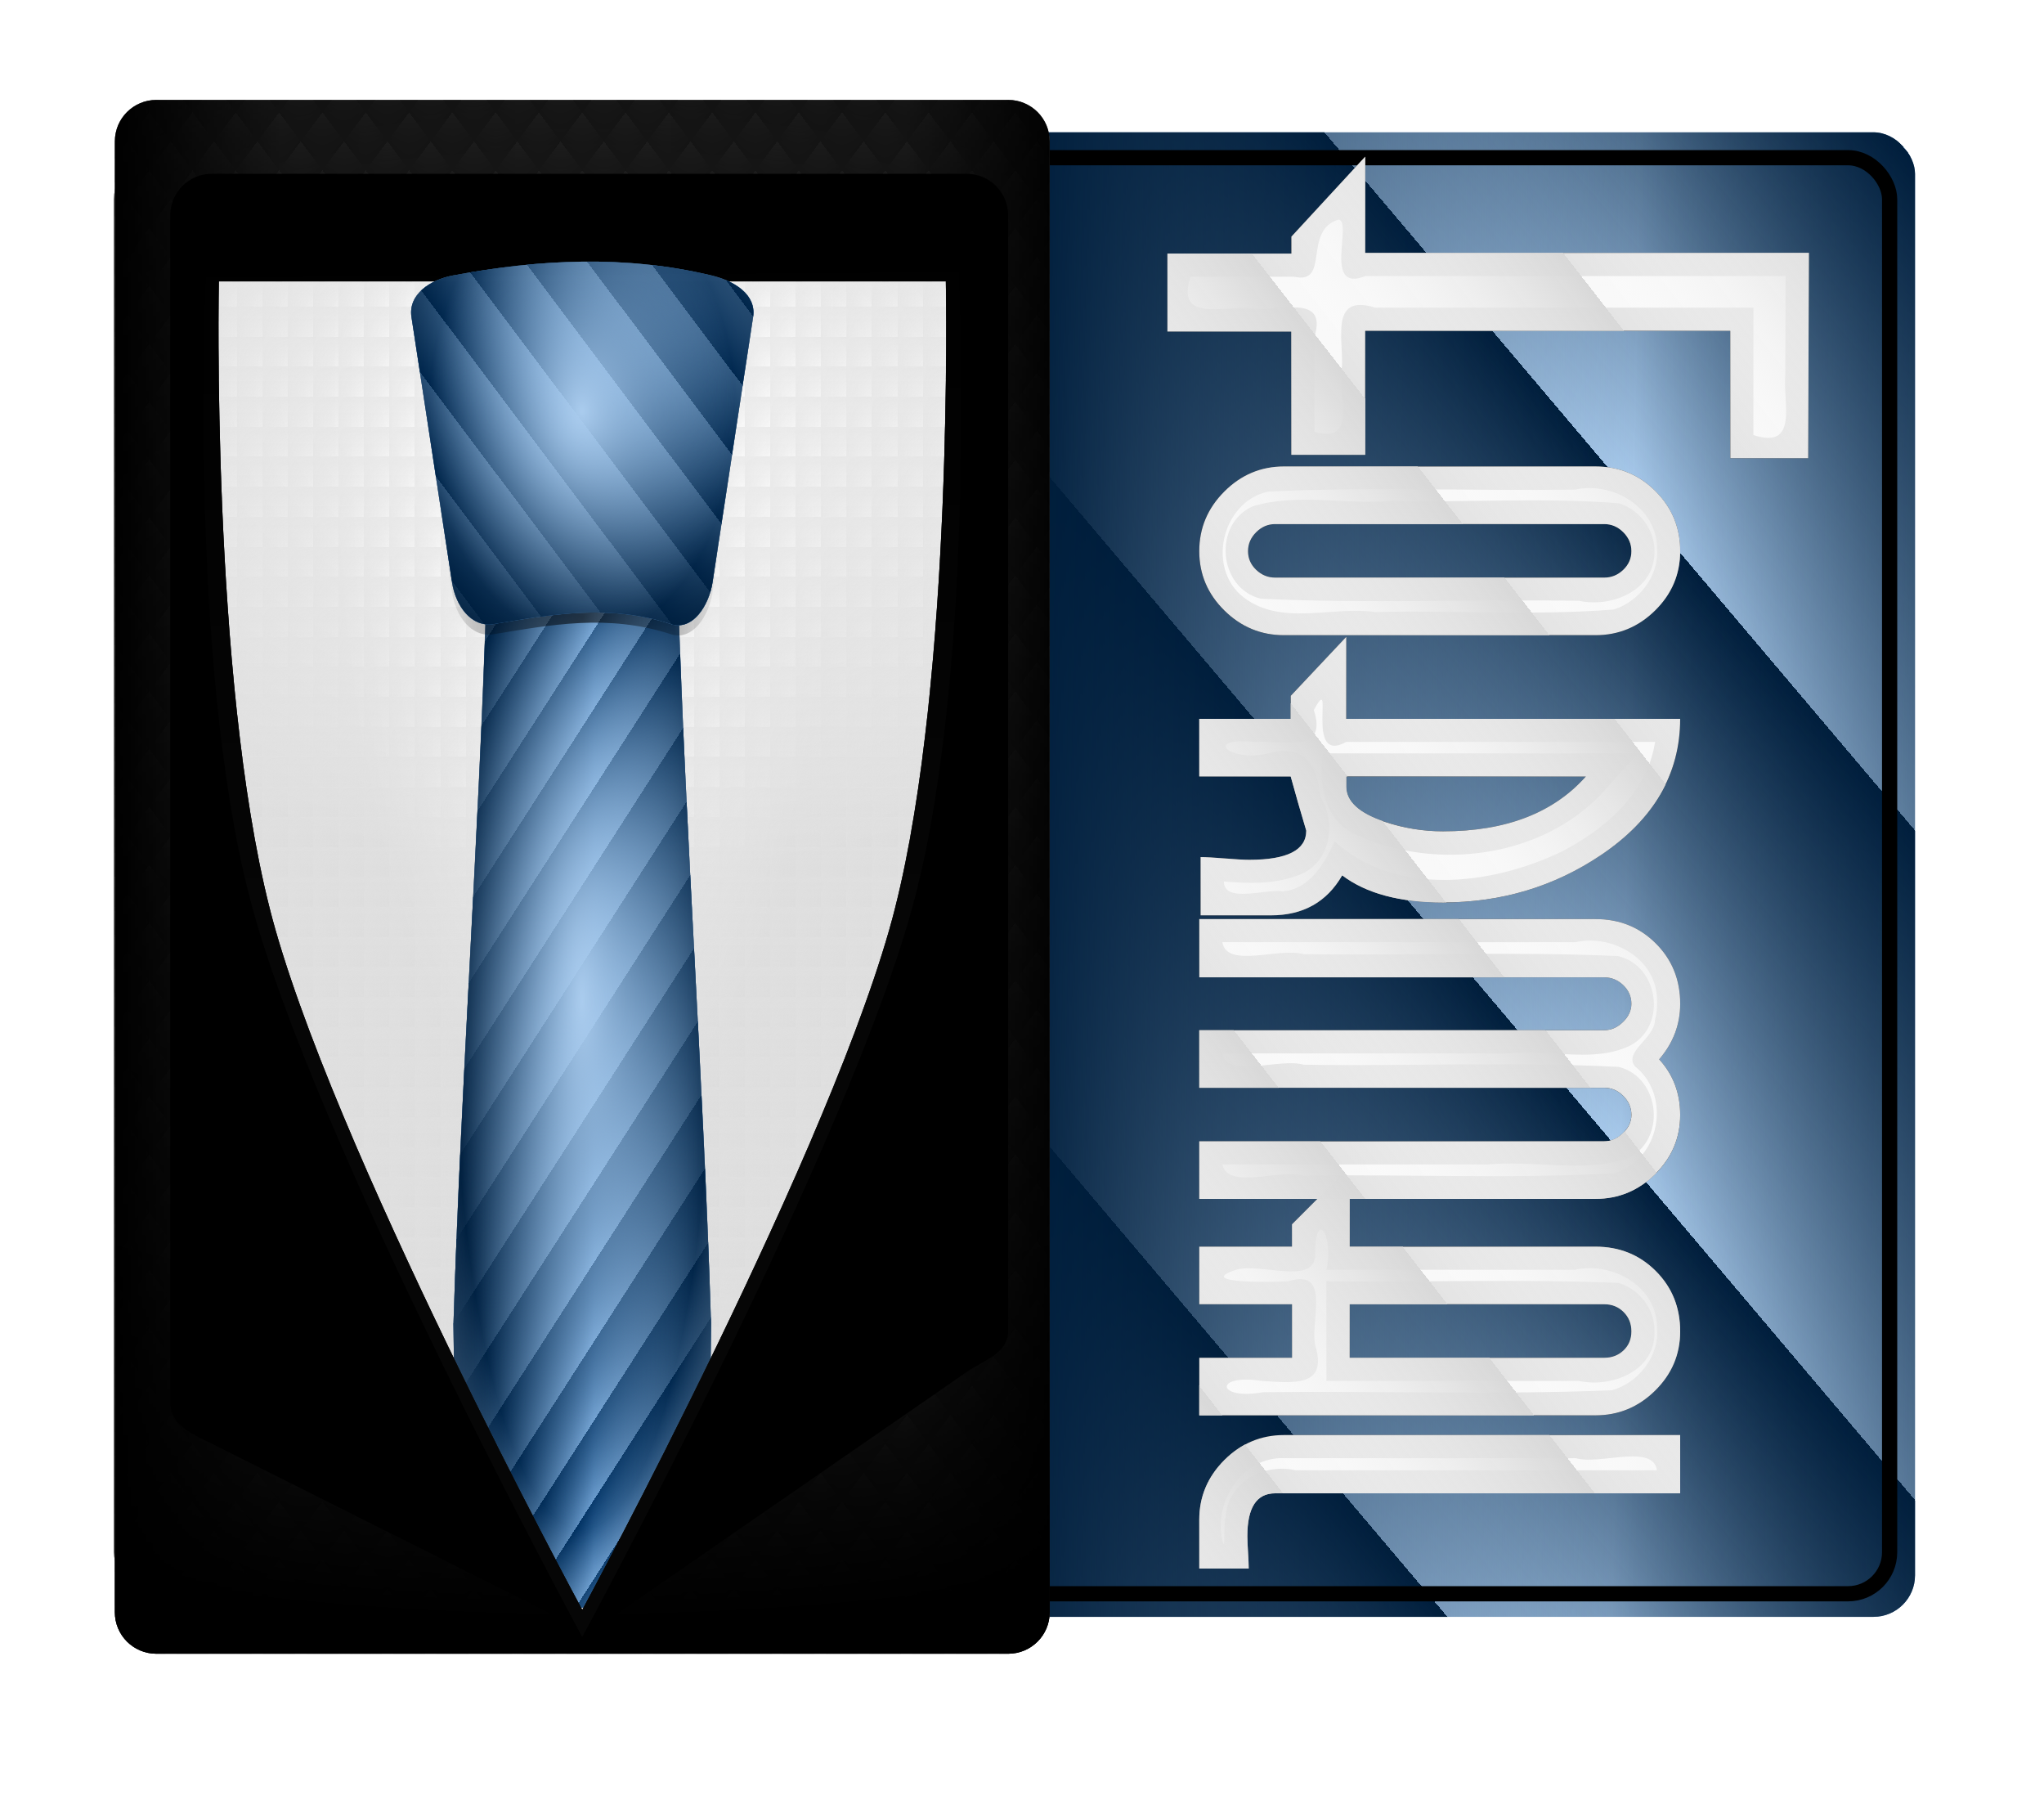 <?xml version="1.0" encoding="UTF-8" standalone="no"?>
<!-- Created with Inkscape (http://www.inkscape.org/) -->
<svg
    xmlns:dc="http://purl.org/dc/elements/1.1/"
    xmlns:cc="http://creativecommons.org/ns#"
    xmlns:rdf="http://www.w3.org/1999/02/22-rdf-syntax-ns#"
    xmlns:svg="http://www.w3.org/2000/svg"
    xmlns="http://www.w3.org/2000/svg"
    xmlns:xlink="http://www.w3.org/1999/xlink"
    xmlns:sodipodi="http://sodipodi.sourceforge.net/DTD/sodipodi-0.dtd"
    xmlns:inkscape="http://www.inkscape.org/namespaces/inkscape"
    xmlns:ns1="http://sozi.baierouge.fr"
    width="402.844"
    height="354.656"
    id="svg2"
    version="1.1"
    inkscape:version="0.48.4 r9939"
    sodipodi:docname="New document 1"
  >
  <defs
      id="defs4"
    >
    <linearGradient
        id="linearGradient4129"
      >
      <stop
          style="stop-color:#d8d8d8;stop-opacity:1;"
          offset="0"
          id="stop4131"
      />
      <stop
          style="stop-color:#ffffff;stop-opacity:0;"
          offset="1"
          id="stop4133"
      />
    </linearGradient
    >
    <linearGradient
        inkscape:collect="always"
        id="linearGradient4097"
      >
      <stop
          style="stop-color:#aaccee;stop-opacity:1;"
          offset="0"
          id="stop4099"
      />
      <stop
          style="stop-color:#aaccee;stop-opacity:0;"
          offset="1"
          id="stop4101"
      />
    </linearGradient
    >
    <linearGradient
        inkscape:collect="always"
        id="linearGradient4004"
      >
      <stop
          style="stop-color:#000000;stop-opacity:1;"
          offset="0"
          id="stop4006"
      />
      <stop
          style="stop-color:#000000;stop-opacity:0;"
          offset="1"
          id="stop4008"
      />
    </linearGradient
    >
    <linearGradient
        inkscape:collect="always"
        id="linearGradient3986"
      >
      <stop
          style="stop-color:#e1e1e1;stop-opacity:1;"
          offset="0"
          id="stop3988"
      />
      <stop
          style="stop-color:#e1e1e1;stop-opacity:0;"
          offset="1"
          id="stop3990"
      />
    </linearGradient
    >
    <linearGradient
        inkscape:collect="always"
        id="linearGradient3928"
      >
      <stop
          style="stop-color:#000000;stop-opacity:1;"
          offset="0"
          id="stop3930"
      />
      <stop
          style="stop-color:#000000;stop-opacity:0;"
          offset="1"
          id="stop3932"
      />
    </linearGradient
    >
    <linearGradient
        id="linearGradient3920"
      >
      <stop
          id="stop3922"
          offset="0"
          style="stop-color:#001e3c;stop-opacity:0;"
      />
      <stop
          id="stop3924"
          offset="1"
          style="stop-color:#001e3c;stop-opacity:1;"
      />
    </linearGradient
    >
    <linearGradient
        inkscape:collect="always"
        id="linearGradient3896"
      >
      <stop
          style="stop-color:#001e3c;stop-opacity:1;"
          offset="0"
          id="stop3898"
      />
      <stop
          style="stop-color:#001e3c;stop-opacity:0;"
          offset="1"
          id="stop3900"
      />
    </linearGradient
    >
    <linearGradient
        inkscape:collect="always"
        id="linearGradient3886"
      >
      <stop
          style="stop-color:#003366;stop-opacity:1;"
          offset="0"
          id="stop3888"
      />
      <stop
          style="stop-color:#003366;stop-opacity:0;"
          offset="1"
          id="stop3890"
      />
    </linearGradient
    >
    <linearGradient
        inkscape:collect="always"
        id="linearGradient3855"
      >
      <stop
          style="stop-color:#eeeeee;stop-opacity:1;"
          offset="0"
          id="stop3857"
      />
      <stop
          style="stop-color:#eeeeee;stop-opacity:0;"
          offset="1"
          id="stop3859"
      />
    </linearGradient
    >
    <linearGradient
        inkscape:collect="always"
        id="linearGradient3801"
      >
      <stop
          style="stop-color:#ffffff;stop-opacity:1;"
          offset="0"
          id="stop3803"
      />
      <stop
          style="stop-color:#ffffff;stop-opacity:0;"
          offset="1"
          id="stop3805"
      />
    </linearGradient
    >
    <linearGradient
        id="linearGradient3789"
      >
      <stop
          style="stop-color:#000000;stop-opacity:0;"
          offset="0"
          id="stop3791"
      />
      <stop
          id="stop3797"
          offset="0.667"
          style="stop-color:#000000;stop-opacity:0.494;"
      />
      <stop
          style="stop-color:#000000;stop-opacity:0.991;"
          offset="1"
          id="stop3793"
      />
    </linearGradient
    >
    <linearGradient
        id="linearGradient3775"
      >
      <stop
          style="stop-color:#000000;stop-opacity:1;"
          offset="0"
          id="stop3777"
      />
      <stop
          id="stop3783"
          offset="0.347"
          style="stop-color:#2e2e2e;stop-opacity:1;"
      />
      <stop
          style="stop-color:#303030;stop-opacity:1;"
          offset="1"
          id="stop3779"
      />
    </linearGradient
    >
    <linearGradient
        id="linearGradient3767"
      >
      <stop
          style="stop-color:#fafafa;stop-opacity:1;"
          offset="0"
          id="stop3769"
      />
      <stop
          style="stop-color:#dddddd;stop-opacity:1;"
          offset="1"
          id="stop3771"
      />
    </linearGradient
    >
    <radialGradient
        inkscape:collect="always"
        xlink:href="#linearGradient3767"
        id="radialGradient3773"
        cx="284.545"
        cy="124.128"
        fx="284.545"
        fy="124.128"
        r="92.119"
        gradientTransform="matrix(1.546,0,0,1.035,-155.138,-36.221)"
        gradientUnits="userSpaceOnUse"
    />
    <linearGradient
        inkscape:collect="always"
        xlink:href="#linearGradient3775"
        id="linearGradient3781"
        x1="185.594"
        y1="187.797"
        x2="279.799"
        y2="187.797"
        gradientUnits="userSpaceOnUse"
        spreadMethod="reflect"
        gradientTransform="translate(0.227,0)"
    />
    <radialGradient
        inkscape:collect="always"
        xlink:href="#linearGradient3789"
        id="radialGradient3795"
        cx="277.719"
        cy="165.857"
        fx="277.719"
        fy="165.857"
        r="92.125"
        gradientTransform="matrix(3.59,2.1124699e-7,-1.2014924e-7,2.042,-719.077,-193.171)"
        gradientUnits="userSpaceOnUse"
    />
    <radialGradient
        inkscape:collect="always"
        xlink:href="#linearGradient3801"
        id="radialGradient3809"
        cx="278.548"
        cy="128.115"
        fx="278.548"
        fy="128.115"
        r="92.119"
        gradientTransform="matrix(0.551,0,0,1.662,125.003,-124.279)"
        gradientUnits="userSpaceOnUse"
    />
    <filter
        inkscape:collect="always"
        id="filter3851"
        color-interpolation-filters="sRGB"
      >
      <feGaussianBlur
          inkscape:collect="always"
          stdDeviation="1.115"
          id="feGaussianBlur3853"
      />
    </filter
    >
    <linearGradient
        inkscape:collect="always"
        xlink:href="#linearGradient3855"
        id="linearGradient3861"
        x1="200.591"
        y1="205.578"
        x2="199.515"
        y2="56.368"
        gradientUnits="userSpaceOnUse"
    />
    <filter
        inkscape:collect="always"
        id="filter3880"
        color-interpolation-filters="sRGB"
      >
      <feGaussianBlur
          inkscape:collect="always"
          stdDeviation="1.663"
          id="feGaussianBlur3882"
      />
    </filter
    >
    <linearGradient
        inkscape:collect="always"
        xlink:href="#linearGradient3886"
        id="linearGradient3892"
        x1="296.239"
        y1="223.292"
        x2="303.325"
        y2="227.841"
        gradientUnits="userSpaceOnUse"
        spreadMethod="repeat"
    />
    <linearGradient
        inkscape:collect="always"
        xlink:href="#linearGradient3896"
        id="linearGradient3902"
        x1="252.568"
        y1="227.841"
        x2="280.218"
        y2="227.841"
        gradientUnits="userSpaceOnUse"
        spreadMethod="reflect"
    />
    <linearGradient
        inkscape:collect="always"
        xlink:href="#linearGradient3886"
        id="linearGradient3912"
        x1="244.213"
        y1="102.403"
        x2="252.087"
        y2="96.49"
        gradientUnits="userSpaceOnUse"
        spreadMethod="repeat"
    />
    <radialGradient
        inkscape:collect="always"
        xlink:href="#linearGradient3920"
        id="radialGradient3918"
        cx="278.59"
        cy="91.03"
        fx="278.59"
        fy="91.03"
        r="33.734"
        gradientTransform="matrix(1.58,2.0013617e-8,-2.1310422e-8,1.682,-161.236,-62.183)"
        gradientUnits="userSpaceOnUse"
    />
    <radialGradient
        inkscape:collect="always"
        xlink:href="#linearGradient3928"
        id="radialGradient3934"
        cx="277.946"
        cy="132.84"
        fx="277.946"
        fy="132.84"
        r="33.734"
        gradientTransform="matrix(0.865,0,0,1.062,37.482,-4.36)"
        gradientUnits="userSpaceOnUse"
    />
    <filter
        inkscape:collect="always"
        id="filter3976"
        color-interpolation-filters="sRGB"
      >
      <feGaussianBlur
          inkscape:collect="always"
          stdDeviation="2.435"
          id="feGaussianBlur3978"
      />
    </filter
    >
    <linearGradient
        inkscape:collect="always"
        xlink:href="#linearGradient3886"
        id="linearGradient3982"
        gradientUnits="userSpaceOnUse"
        spreadMethod="repeat"
        x1="244.213"
        y1="102.403"
        x2="252.087"
        y2="96.49"
        gradientTransform="matrix(-1,0,0,1,555.892,0)"
    />
    <linearGradient
        inkscape:collect="always"
        xlink:href="#linearGradient3986"
        id="linearGradient3992"
        x1="370.065"
        y1="181.895"
        x2="370.065"
        y2="187.809"
        gradientUnits="userSpaceOnUse"
        spreadMethod="repeat"
    />
    <linearGradient
        inkscape:collect="always"
        xlink:href="#linearGradient3986"
        id="linearGradient3996"
        gradientUnits="userSpaceOnUse"
        spreadMethod="repeat"
        x1="365.061"
        y1="187.809"
        x2="370.065"
        y2="187.809"
    />
    <linearGradient
        inkscape:collect="always"
        xlink:href="#linearGradient4004"
        id="linearGradient4010"
        x1="185.821"
        y1="187.797"
        x2="191.292"
        y2="183.703"
        gradientUnits="userSpaceOnUse"
        spreadMethod="repeat"
    />
    <linearGradient
        inkscape:collect="always"
        xlink:href="#linearGradient4004"
        id="linearGradient4014"
        gradientUnits="userSpaceOnUse"
        spreadMethod="repeat"
        x1="185.821"
        y1="187.797"
        x2="191.292"
        y2="183.703"
        gradientTransform="matrix(-1,0,0,1,555.892,0)"
    />
    <linearGradient
        inkscape:collect="always"
        xlink:href="#linearGradient3920"
        id="linearGradient4034"
        x1="478.289"
        y1="236.939"
        x2="543.341"
        y2="181.895"
        gradientUnits="userSpaceOnUse"
        spreadMethod="repeat"
    />
    <radialGradient
        inkscape:collect="always"
        xlink:href="#linearGradient3886"
        id="radialGradient4040"
        cx="363.879"
        cy="187.354"
        fx="363.879"
        fy="187.354"
        r="176.732"
        gradientTransform="matrix(1,0,0,0.828,0,32.311)"
        gradientUnits="userSpaceOnUse"
        spreadMethod="reflect"
    />
    <linearGradient
        inkscape:collect="always"
        xlink:href="#linearGradient3920"
        id="linearGradient4044"
        gradientUnits="userSpaceOnUse"
        spreadMethod="reflect"
        x1="483.567"
        y1="190.766"
        x2="363.927"
        y2="188.491"
    />
    <filter
        inkscape:collect="always"
        id="filter4056"
        color-interpolation-filters="sRGB"
      >
      <feGaussianBlur
          inkscape:collect="always"
          stdDeviation="3.157"
          id="feGaussianBlur4058"
      />
    </filter
    >
    <linearGradient
        inkscape:collect="always"
        xlink:href="#linearGradient3920"
        id="linearGradient4064"
        gradientUnits="userSpaceOnUse"
        spreadMethod="reflect"
        x1="483.567"
        y1="190.766"
        x2="363.927"
        y2="188.491"
    />
    <filter
        inkscape:collect="always"
        id="filter4075"
        color-interpolation-filters="sRGB"
      >
      <feGaussianBlur
          inkscape:collect="always"
          stdDeviation="4.957"
          id="feGaussianBlur4077"
      />
    </filter
    >
    <filter
        inkscape:collect="always"
        id="filter4089"
        color-interpolation-filters="sRGB"
      >
      <feGaussianBlur
          inkscape:collect="always"
          stdDeviation="1.652"
          id="feGaussianBlur4091"
      />
    </filter
    >
    <radialGradient
        inkscape:collect="always"
        xlink:href="#linearGradient4097"
        id="radialGradient4103"
        cx="277.946"
        cy="96.407"
        fx="277.946"
        fy="96.407"
        r="33.734"
        gradientTransform="matrix(0.892,0,1.4233814e-8,1.332,29.985,-32.388)"
        gradientUnits="userSpaceOnUse"
    />
    <radialGradient
        inkscape:collect="always"
        xlink:href="#linearGradient4097"
        id="radialGradient4109"
        cx="277.946"
        cy="224.058"
        fx="277.946"
        fy="224.058"
        r="25.379"
        gradientTransform="matrix(1,0,0,4.096,0,-705.355)"
        gradientUnits="userSpaceOnUse"
        spreadMethod="reflect"
    />
    <filter
        inkscape:collect="always"
        id="filter4121"
        color-interpolation-filters="sRGB"
      >
      <feGaussianBlur
          inkscape:collect="always"
          stdDeviation="3.395"
          id="feGaussianBlur4123"
      />
    </filter
    >
    <linearGradient
        inkscape:collect="always"
        xlink:href="#linearGradient4129"
        id="linearGradient4135"
        x1="45.906"
        y1="-455.845"
        x2="75.709"
        y2="-417.633"
        gradientUnits="userSpaceOnUse"
        spreadMethod="repeat"
    />
    <filter
        inkscape:collect="always"
        id="filter4151"
        color-interpolation-filters="sRGB"
      >
      <feGaussianBlur
          inkscape:collect="always"
          stdDeviation="1.895"
          id="feGaussianBlur4153"
      />
    </filter
    >
    <filter
        inkscape:collect="always"
        id="filter4187"
        color-interpolation-filters="sRGB"
      >
      <feGaussianBlur
          inkscape:collect="always"
          stdDeviation="2.023"
          id="feGaussianBlur4189"
      />
    </filter
    >
    <linearGradient
        inkscape:collect="always"
        xlink:href="#linearGradient4129"
        id="linearGradient4204"
        gradientUnits="userSpaceOnUse"
        spreadMethod="repeat"
        x1="45.906"
        y1="-455.845"
        x2="75.709"
        y2="-417.633"
    />
    <linearGradient
        inkscape:collect="always"
        xlink:href="#linearGradient4129"
        id="linearGradient4206"
        gradientUnits="userSpaceOnUse"
        spreadMethod="repeat"
        x1="45.906"
        y1="-455.845"
        x2="75.709"
        y2="-417.633"
    />
    <linearGradient
        inkscape:collect="always"
        xlink:href="#linearGradient4129"
        id="linearGradient4208"
        gradientUnits="userSpaceOnUse"
        spreadMethod="repeat"
        x1="45.906"
        y1="-455.845"
        x2="75.709"
        y2="-417.633"
    />
    <linearGradient
        inkscape:collect="always"
        xlink:href="#linearGradient4129"
        id="linearGradient4210"
        gradientUnits="userSpaceOnUse"
        spreadMethod="repeat"
        x1="45.906"
        y1="-455.845"
        x2="75.709"
        y2="-417.633"
    />
    <linearGradient
        inkscape:collect="always"
        xlink:href="#linearGradient4129"
        id="linearGradient4212"
        gradientUnits="userSpaceOnUse"
        spreadMethod="repeat"
        x1="45.906"
        y1="-455.845"
        x2="75.709"
        y2="-417.633"
    />
    <linearGradient
        inkscape:collect="always"
        xlink:href="#linearGradient4129"
        id="linearGradient4214"
        gradientUnits="userSpaceOnUse"
        spreadMethod="repeat"
        x1="45.906"
        y1="-455.845"
        x2="75.709"
        y2="-417.633"
    />
    <linearGradient
        inkscape:collect="always"
        xlink:href="#linearGradient4129"
        id="linearGradient4216"
        gradientUnits="userSpaceOnUse"
        spreadMethod="repeat"
        x1="45.906"
        y1="-455.845"
        x2="75.709"
        y2="-417.633"
    />
    <linearGradient
        inkscape:collect="always"
        xlink:href="#linearGradient4129"
        id="linearGradient4219"
        gradientUnits="userSpaceOnUse"
        spreadMethod="repeat"
        x1="45.906"
        y1="-455.845"
        x2="75.709"
        y2="-417.633"
        gradientTransform="matrix(0,1,-1,0,265.666,0)"
    />
    <linearGradient
        inkscape:collect="always"
        xlink:href="#linearGradient4129"
        id="linearGradient4222"
        gradientUnits="userSpaceOnUse"
        spreadMethod="repeat"
        x1="45.906"
        y1="-455.845"
        x2="75.709"
        y2="-417.633"
        gradientTransform="matrix(0,1,-1,0,265.666,0)"
    />
    <linearGradient
        inkscape:collect="always"
        xlink:href="#linearGradient4129"
        id="linearGradient4225"
        gradientUnits="userSpaceOnUse"
        spreadMethod="repeat"
        x1="45.906"
        y1="-455.845"
        x2="75.709"
        y2="-417.633"
        gradientTransform="matrix(0,1,-1,0,265.666,0)"
    />
    <linearGradient
        inkscape:collect="always"
        xlink:href="#linearGradient4129"
        id="linearGradient4228"
        gradientUnits="userSpaceOnUse"
        spreadMethod="repeat"
        x1="45.906"
        y1="-455.845"
        x2="75.709"
        y2="-417.633"
        gradientTransform="matrix(0,1,-1,0,265.666,0)"
    />
    <linearGradient
        inkscape:collect="always"
        xlink:href="#linearGradient4129"
        id="linearGradient4231"
        gradientUnits="userSpaceOnUse"
        spreadMethod="repeat"
        x1="45.906"
        y1="-455.845"
        x2="75.709"
        y2="-417.633"
        gradientTransform="matrix(0,1,-1,0,265.666,0)"
    />
    <linearGradient
        inkscape:collect="always"
        xlink:href="#linearGradient4129"
        id="linearGradient4234"
        gradientUnits="userSpaceOnUse"
        spreadMethod="repeat"
        x1="45.906"
        y1="-455.845"
        x2="75.709"
        y2="-417.633"
        gradientTransform="matrix(0,1,-1,0,265.666,0)"
    />
    <linearGradient
        inkscape:collect="always"
        xlink:href="#linearGradient4129"
        id="linearGradient4270"
        gradientUnits="userSpaceOnUse"
        gradientTransform="matrix(0,1,-1,0,265.666,0)"
        spreadMethod="repeat"
        x1="45.906"
        y1="-455.845"
        x2="75.709"
        y2="-417.633"
    />
    <linearGradient
        inkscape:collect="always"
        xlink:href="#linearGradient4129"
        id="linearGradient4272"
        gradientUnits="userSpaceOnUse"
        gradientTransform="matrix(0,1,-1,0,265.666,0)"
        spreadMethod="repeat"
        x1="45.906"
        y1="-455.845"
        x2="75.709"
        y2="-417.633"
    />
    <linearGradient
        inkscape:collect="always"
        xlink:href="#linearGradient4129"
        id="linearGradient4274"
        gradientUnits="userSpaceOnUse"
        gradientTransform="matrix(0,1,-1,0,265.666,0)"
        spreadMethod="repeat"
        x1="45.906"
        y1="-455.845"
        x2="75.709"
        y2="-417.633"
    />
    <linearGradient
        inkscape:collect="always"
        xlink:href="#linearGradient4129"
        id="linearGradient4276"
        gradientUnits="userSpaceOnUse"
        gradientTransform="matrix(0,1,-1,0,265.666,0)"
        spreadMethod="repeat"
        x1="45.906"
        y1="-455.845"
        x2="75.709"
        y2="-417.633"
    />
    <linearGradient
        inkscape:collect="always"
        xlink:href="#linearGradient4129"
        id="linearGradient4278"
        gradientUnits="userSpaceOnUse"
        gradientTransform="matrix(0,1,-1,0,265.666,0)"
        spreadMethod="repeat"
        x1="45.906"
        y1="-455.845"
        x2="75.709"
        y2="-417.633"
    />
    <linearGradient
        inkscape:collect="always"
        xlink:href="#linearGradient4129"
        id="linearGradient4280"
        gradientUnits="userSpaceOnUse"
        gradientTransform="matrix(0,1,-1,0,265.666,0)"
        spreadMethod="repeat"
        x1="45.906"
        y1="-455.845"
        x2="75.709"
        y2="-417.633"
    />
    <linearGradient
        inkscape:collect="always"
        xlink:href="#linearGradient3986"
        id="linearGradient4284"
        gradientUnits="userSpaceOnUse"
        spreadMethod="repeat"
        x1="365.061"
        y1="187.809"
        x2="370.065"
        y2="187.809"
    />
    <linearGradient
        inkscape:collect="always"
        xlink:href="#linearGradient3986"
        id="linearGradient4286"
        gradientUnits="userSpaceOnUse"
        spreadMethod="repeat"
        x1="370.065"
        y1="181.895"
        x2="370.065"
        y2="187.809"
    />
    <linearGradient
        inkscape:collect="always"
        xlink:href="#linearGradient4004"
        id="linearGradient4288"
        gradientUnits="userSpaceOnUse"
        gradientTransform="matrix(-1,0,0,1,555.892,0)"
        spreadMethod="repeat"
        x1="185.821"
        y1="187.797"
        x2="191.292"
        y2="183.703"
    />
    <linearGradient
        inkscape:collect="always"
        xlink:href="#linearGradient4004"
        id="linearGradient4290"
        gradientUnits="userSpaceOnUse"
        spreadMethod="repeat"
        x1="185.821"
        y1="187.797"
        x2="191.292"
        y2="183.703"
    />
    <radialGradient
        inkscape:collect="always"
        xlink:href="#linearGradient3789"
        id="radialGradient4292"
        gradientUnits="userSpaceOnUse"
        gradientTransform="matrix(3.59,2.1124699e-7,-1.2014924e-7,2.042,-719.077,-193.171)"
        cx="277.719"
        cy="165.857"
        fx="277.719"
        fy="165.857"
        r="92.125"
    />
  </defs
  >
  <sodipodi:namedview
      id="base"
      pagecolor="#ffffff"
      bordercolor="#666666"
      borderopacity="1.0"
      inkscape:pageopacity="0.0"
      inkscape:pageshadow="2"
      inkscape:zoom="2.1982456"
      inkscape:cx="244.04325"
      inkscape:cy="188.83332"
      inkscape:document-units="px"
      inkscape:current-layer="layer1"
      showgrid="false"
      fit-margin-top="0"
      fit-margin-left="0"
      fit-margin-right="0"
      fit-margin-bottom="0"
      inkscape:window-width="1920"
      inkscape:window-height="1141"
      inkscape:window-x="-8"
      inkscape:window-y="-8"
      inkscape:window-maximized="1"
  />
  <g
      inkscape:label="Layer 1"
      inkscape:groupmode="layer"
      id="layer1"
      transform="translate(-163.188,-15.031)"
    >
    <path
        style="fill:#000000;fill-opacity:1;stroke:none;filter:url(#filter4075)"
        d="m 194,34.719 c -4.536,0 -8.188,3.651 -8.188,8.188 l 0,289.781 c 0,4.536 3.651,8.188 8.188,8.188 l 167.875,0 c 4.232,0 7.71,-3.172 8.156,-7.281 l 162.406,0 c 4.536,0 8.188,-3.651 8.188,-8.188 l 0,-276.125 c 0,-4.536 -3.651,-8.188 -8.188,-8.188 l -162.562,0 c -0.82,-3.658 -4.087,-6.375 -8,-6.375 l -167.875,0 z"
        id="rect4060"
        inkscape:connector-curvature="0"
    />
    <path
        id="path4079"
        d="m 194,34.719 c -4.536,0 -8.188,3.651 -8.188,8.188 l 0,289.781 c 0,4.536 3.651,8.188 8.188,8.188 l 167.875,0 c 4.232,0 7.71,-3.172 8.156,-7.281 l 162.406,0 c 4.536,0 8.188,-3.651 8.188,-8.188 l 0,-276.125 c 0,-4.536 -3.651,-8.188 -8.188,-8.188 l -162.562,0 c -0.82,-3.658 -4.087,-6.375 -8,-6.375 l -167.875,0 z"
        style="fill:#ffffff;fill-opacity:1;stroke:#ffffff;stroke-width:3;stroke-miterlimit:4;stroke-opacity:1;stroke-dasharray:none;filter:url(#filter4089)"
        inkscape:connector-curvature="0"
    />
    <rect
        style="fill:#aaccee;fill-opacity:1;stroke:none"
        id="rect4024"
        width="353.464"
        height="292.506"
        x="187.148"
        y="41.101"
        rx="8.188"
        ry="8.188"
    />
    <rect
        ry="8.188"
        rx="8.188"
        y="41.101"
        x="187.148"
        height="292.506"
        width="353.464"
        id="rect4026"
        style="fill:url(#linearGradient4034);fill-opacity:1;stroke:none"
    />
    <rect
        style="fill:url(#linearGradient4044);fill-opacity:1;stroke:none"
        id="rect4042"
        width="353.464"
        height="292.506"
        x="187.148"
        y="41.101"
        rx="8.188"
        ry="8.188"
    />
    <rect
        ry="8.188"
        rx="8.188"
        y="46.105"
        x="187.148"
        height="282.953"
        width="348.46"
        id="rect4046"
        style="fill:none;stroke:#000000;stroke-width:3;stroke-linejoin:round;stroke-miterlimit:4;stroke-opacity:1;stroke-dasharray:none;filter:url(#filter4056)"
    />
    <rect
        style="fill:url(#radialGradient3773);fill-opacity:1;stroke:none"
        id="rect2991"
        width="184.238"
        height="306.153"
        x="185.827"
        y="34.732"
        rx="8.188"
        ry="8.188"
    />
    <rect
        ry="8.188"
        rx="8.188"
        y="34.732"
        x="185.827"
        height="306.153"
        width="184.238"
        id="rect3799"
        style="fill:url(#radialGradient3809);fill-opacity:1;stroke:none"
    />
    <g
        id="g3998"
        style="opacity:0.571"
      >
      <rect
          style="fill:url(#linearGradient4284);fill-opacity:1;stroke:none"
          id="rect3994"
          width="184.238"
          height="306.153"
          x="185.827"
          y="34.732"
          rx="8.188"
          ry="8.188"
      />
      <rect
          ry="8.188"
          rx="8.188"
          y="34.732"
          x="185.827"
          height="306.153"
          width="184.238"
          id="rect3984"
          style="fill:url(#linearGradient4286);fill-opacity:1;stroke:none"
      />
    </g
    >
    <path
        style="opacity:0.765;fill:#000000;fill-opacity:1;stroke:none;filter:url(#filter3880)"
        d="m 277.938,66.594 c -8.492,0.106 -16.977,1.117 -25.469,2.719 -4.458,0.841 -8.873,3.703 -8.188,8.188 l 8,52.312 c 0.598,3.912 2.992,7.781 6.562,8.219 -1.59,45.898 -4.843,91.789 -6.281,137.688 l 0.5,47.875 c 0.047,4.536 3.651,8.188 8.188,8.188 l 33.375,0 c 4.536,0 8.14,-3.651 8.188,-8.188 l 0.5,-47.875 c -1.436,-45.836 -4.689,-91.664 -6.281,-137.5 3.478,-0.151 5.997,-4.506 6.594,-8.406 l 8,-52.312 c 0.686,-4.484 -3.806,-7.134 -8.219,-8.188 -8.492,-2.027 -16.977,-2.825 -25.469,-2.719 z"
        id="path3863"
        inkscape:connector-curvature="0"
    />
    <path
        style="fill:#6699cc;fill-opacity:1;stroke:none"
        d="m 267.256,123.895 21.381,0 c 4.536,0 8.046,3.654 8.188,8.188 1.5,47.879 5,95.758 6.5,143.637 l -0.5,47.879 c -0.047,4.536 -3.652,8.188 -8.188,8.188 l -33.381,0 c -4.536,0 -8.141,-3.652 -8.188,-8.188 l -0.5,-47.879 c 1.5,-47.879 5,-95.758 6.5,-143.637 0.142,-4.534 3.652,-8.188 8.188,-8.188 z"
        id="rect2988"
        inkscape:connector-curvature="0"
        sodipodi:nodetypes="ssccssssccs"
    />
    <path
        sodipodi:nodetypes="ssccssssccs"
        inkscape:connector-curvature="0"
        id="path3884"
        d="m 267.256,123.895 21.381,0 c 4.536,0 8.046,3.654 8.188,8.188 1.5,47.879 5,95.758 6.5,143.637 l -0.5,47.879 c -0.047,4.536 -3.652,8.188 -8.188,8.188 l -33.381,0 c -4.536,0 -8.141,-3.652 -8.188,-8.188 l -0.5,-47.879 c 1.5,-47.879 5,-95.758 6.5,-143.637 0.142,-4.534 3.652,-8.188 8.188,-8.188 z"
        style="fill:url(#linearGradient3892);fill-opacity:1;stroke:none"
    />
    <path
        style="fill:url(#linearGradient3902);fill-opacity:1;stroke:none"
        d="m 267.256,123.895 21.381,0 c 4.536,0 8.046,3.654 8.188,8.188 1.5,47.879 5,95.758 6.5,143.637 l -0.5,47.879 c -0.047,4.536 -3.652,8.188 -8.188,8.188 l -33.381,0 c -4.536,0 -8.141,-3.652 -8.188,-8.188 l -0.5,-47.879 c 1.5,-47.879 5,-95.758 6.5,-143.637 0.142,-4.534 3.652,-8.188 8.188,-8.188 z"
        id="path3894"
        inkscape:connector-curvature="0"
        sodipodi:nodetypes="ssccssssccs"
    />
    <path
        sodipodi:nodetypes="ssccssssccs"
        inkscape:connector-curvature="0"
        id="path4105"
        d="m 267.256,123.895 21.381,0 c 4.536,0 8.046,3.654 8.188,8.188 1.5,47.879 5,95.758 6.5,143.637 l -0.5,47.879 c -0.047,4.536 -3.652,8.188 -8.188,8.188 l -33.381,0 c -4.536,0 -8.141,-3.652 -8.188,-8.188 l -0.5,-47.879 c 1.5,-47.879 5,-95.758 6.5,-143.637 0.142,-4.534 3.652,-8.188 8.188,-8.188 z"
        style="fill:url(#radialGradient4109);fill-opacity:1;stroke:none"
    />
    <path
        style="fill:url(#linearGradient3781);fill-opacity:1;stroke:none"
        d="m 194.009,34.719 c -4.536,0 -8.188,3.651 -8.188,8.188 l 0,289.781 c 0,4.536 3.651,8.188 8.188,8.188 l 167.875,0 c 4.536,0 8.188,-3.651 8.188,-8.188 l 0,-289.781 c 0,-4.536 -3.651,-8.188 -8.188,-8.188 z m 12.312,35.75 143.281,0 c 0,0 1.57,77.699 -10,123.469 -11.57,45.77 -61.656,138.312 -61.656,138.312 0,0 -50.055,-92.543 -61.625,-138.312 -11.57,-45.769 -10,-123.469 -10,-123.469 z"
        id="rect2996"
        inkscape:connector-curvature="0"
        sodipodi:nodetypes="sssssssssccscsc"
    />
    <path
        style="fill:#000000;fill-opacity:1;stroke:none;filter:url(#filter4121)"
        d="m 204.927,49.276 c -4.536,0 -8.188,3.651 -8.188,8.188 l 0,233.828 c 0,4.536 4.132,6.154 8.188,8.188 l 74.384,37.302 74.384,-51.405 c 3.732,-2.579 8.188,-3.651 8.188,-8.188 l 0,-219.725 c 0,-4.536 -3.651,-8.188 -8.188,-8.188 z m 1.395,21.193 143.281,0 c 0,0 1.57,77.699 -10,123.469 -11.57,45.77 -61.656,138.312 -61.656,138.312 0,0 -50.055,-92.543 -61.625,-138.312 -11.57,-45.769 -10,-123.469 -10,-123.469 z"
        id="path4111"
        inkscape:connector-curvature="0"
        sodipodi:nodetypes="sssscsssssccscsc"
    />
    <g
        id="g4016"
        style="opacity:0.288"
      >
      <path
          style="fill:url(#linearGradient4288);fill-opacity:1;stroke:none"
          d="m 361.884,34.719 c 4.536,0 8.188,3.651 8.188,8.188 l 0,289.781 c 0,4.536 -3.651,8.188 -8.188,8.188 l -167.875,0 c -4.536,0 -8.188,-3.651 -8.188,-8.188 l 0,-289.781 c 0,-4.536 3.651,-8.188 8.188,-8.188 z m -12.312,35.75 -143.281,0 c 0,0 -1.57,77.699 10,123.469 11.57,45.77 61.656,138.312 61.656,138.312 0,0 50.055,-92.543 61.625,-138.312 11.57,-45.769 10,-123.469 10,-123.469 z"
          id="path4012"
          inkscape:connector-curvature="0"
          sodipodi:nodetypes="sssssssssccscsc"
      />
      <path
          sodipodi:nodetypes="sssssssssccscsc"
          inkscape:connector-curvature="0"
          id="path4002"
          d="m 194.009,34.719 c -4.536,0 -8.188,3.651 -8.188,8.188 l 0,289.781 c 0,4.536 3.651,8.188 8.188,8.188 l 167.875,0 c 4.536,0 8.188,-3.651 8.188,-8.188 l 0,-289.781 c 0,-4.536 -3.651,-8.188 -8.188,-8.188 z m 12.312,35.75 143.281,0 c 0,0 1.57,77.699 -10,123.469 -11.57,45.77 -61.656,138.312 -61.656,138.312 0,0 -50.055,-92.543 -61.625,-138.312 -11.57,-45.769 -10,-123.469 -10,-123.469 z"
          style="fill:url(#linearGradient4290);fill-opacity:1;stroke:none"
      />
    </g
    >
    <path
        sodipodi:nodetypes="sssssssssccscsc"
        inkscape:connector-curvature="0"
        id="path3785"
        d="m 194.009,34.719 c -4.536,0 -8.188,3.651 -8.188,8.188 l 0,289.781 c 0,4.536 3.651,8.188 8.188,8.188 l 167.875,0 c 4.536,0 8.188,-3.651 8.188,-8.188 l 0,-289.781 c 0,-4.536 -3.651,-8.188 -8.188,-8.188 z m 12.312,35.75 143.281,0 c 0,0 1.57,77.699 -10,123.469 -11.57,45.77 -61.656,138.312 -61.656,138.312 0,0 -50.055,-92.543 -61.625,-138.312 -11.57,-45.769 -10,-123.469 -10,-123.469 z"
        style="fill:url(#radialGradient4292);fill-opacity:1;stroke:none"
    />
    <path
        sodipodi:nodetypes="sssssssss"
        inkscape:connector-curvature="0"
        id="path3926"
        d="m 252.472,71.306 c 16.983,-3.204 33.966,-4.054 50.95,0 4.412,1.053 8.874,3.704 8.188,8.188 l -8,52.314 c -0.686,4.484 -3.873,9.587 -8.188,8.188 -12.457,-4.037 -23.67,-1.848 -34.95,0 -4.477,0.734 -7.503,-3.704 -8.188,-8.188 l -8,-52.314 c -0.686,-4.484 3.731,-7.347 8.188,-8.188 z"
        style="opacity:0.788;fill:url(#radialGradient3934);fill-opacity:1;stroke:none;filter:url(#filter3976)"
    />
    <path
        style="fill:#6699cc;fill-opacity:1;stroke:none"
        d="m 252.472,69.306 c 16.983,-3.204 33.966,-4.054 50.95,0 4.412,1.053 8.874,3.704 8.188,8.188 l -8,52.314 c -0.686,4.484 -3.873,9.587 -8.188,8.188 -12.457,-4.037 -23.67,-1.848 -34.95,0 -4.477,0.734 -7.503,-3.704 -8.188,-8.188 l -8,-52.314 c -0.686,-4.484 3.731,-7.347 8.188,-8.188 z"
        id="rect2985"
        inkscape:connector-curvature="0"
        sodipodi:nodetypes="sssssssss"
    />
    <path
        sodipodi:nodetypes="sssssssss"
        inkscape:connector-curvature="0"
        id="path3904"
        d="m 252.472,69.306 c 16.983,-3.204 33.966,-4.054 50.95,0 4.412,1.053 8.874,3.704 8.188,8.188 l -8,52.314 c -0.686,4.484 -3.873,9.587 -8.188,8.188 -12.457,-4.037 -23.67,-1.848 -34.95,0 -4.477,0.734 -7.503,-3.704 -8.188,-8.188 l -8,-52.314 c -0.686,-4.484 3.731,-7.347 8.188,-8.188 z"
        style="fill:url(#linearGradient3912);fill-opacity:1;stroke:none"
    />
    <path
        style="fill:url(#radialGradient3918);fill-opacity:1;stroke:none"
        d="m 252.472,69.306 c 16.983,-3.204 33.966,-4.054 50.95,0 4.412,1.053 8.874,3.704 8.188,8.188 l -8,52.314 c -0.686,4.484 -3.873,9.587 -8.188,8.188 -12.457,-4.037 -23.67,-1.848 -34.95,0 -4.477,0.734 -7.503,-3.704 -8.188,-8.188 l -8,-52.314 c -0.686,-4.484 3.731,-7.347 8.188,-8.188 z"
        id="path3914"
        inkscape:connector-curvature="0"
        sodipodi:nodetypes="sssssssss"
    />
    <path
        style="opacity:0.164;fill:url(#linearGradient3861);fill-opacity:1;stroke:none;filter:url(#filter3851)"
        d="m 203.781,67.656 c 0,0 -3.678,76.709 8.625,124.25 12.303,47.541 65.531,145.656 65.531,145.656 0,0 53.259,-98.115 65.562,-145.656 12.304,-47.541 8.656,-124.25 8.656,-124.25 z m 2.531,2.812 143.281,0 c 0,0 1.57,77.699 -10,123.469 C 328.024,239.707 277.938,332.25 277.938,332.25 c 0,0 -50.055,-92.543 -61.625,-138.312 -11.57,-45.769 -10,-123.469 -10,-123.469 z m 167.031,271.562 c -0.59,0.576 -1.264,1.071 -2,1.469 0.735,-0.396 1.409,-0.888 2,-1.469 z"
        id="path3816"
        inkscape:connector-curvature="0"
        sodipodi:nodetypes="cscsccccscscccc"
    />
    <path
        sodipodi:nodetypes="sssssssss"
        inkscape:connector-curvature="0"
        id="path4093"
        d="m 252.472,69.306 c 16.983,-3.204 33.966,-4.054 50.95,0 4.412,1.053 8.874,3.704 8.188,8.188 l -8,52.314 c -0.686,4.484 -3.873,9.587 -8.188,8.188 -12.457,-4.037 -23.67,-1.848 -34.95,0 -4.477,0.734 -7.503,-3.704 -8.188,-8.188 l -8,-52.314 c -0.686,-4.484 3.731,-7.347 8.188,-8.188 z"
        style="fill:url(#radialGradient4103);fill-opacity:1;stroke:none"
    />
    <g
        transform="matrix(0,1,-1,0,0.635,0)"
        style="font-size:133.494px;font-style:normal;font-variant:normal;font-weight:normal;font-stretch:normal;text-align:start;line-height:125%;letter-spacing:0px;word-spacing:0px;writing-mode:lr-tb;text-anchor:start;fill:#000000;fill-opacity:1;stroke:none;filter:url(#filter4187);font-family:Realvirtue;-inkscape-font-specification:Realvirtue"
        id="text4155"
      >
      <path
          d="m 80.212,-503.569 0,71.954 24.431,0 0,14.552 -24.297,0 0,24.427 -15.351,0 0,-24.427 -3.341,0 -15.75,-14.552 18.956,0 0,-87.439 40.446,0.134 0,15.351 z"
          style="fill:#000000"
          id="path4258"
          inkscape:connector-curvature="0"
      />
      <path
          d="m 106.945,-477.003 c 0,-4.628 1.624,-8.566 4.872,-11.814 3.248,-3.248 7.186,-4.872 11.814,-4.872 4.541,8e-5 8.436,1.647 11.684,4.94 3.248,3.293 4.872,7.209 4.872,11.747 l 0,61.406 c -3e-5,4.538 -1.624,8.454 -4.872,11.747 -3.248,3.293 -7.143,4.94 -11.684,4.94 -4.538,-2e-5 -8.454,-1.647 -11.747,-4.94 -3.293,-3.293 -4.94,-7.209 -4.94,-11.747 z m 21.893,-1.735 c -2e-5,-1.423 -0.511,-2.669 -1.534,-3.738 -1.023,-1.069 -2.247,-1.603 -3.673,-1.603 -1.423,6e-5 -2.668,0.534 -3.736,1.603 -1.067,1.069 -1.601,2.315 -1.601,3.738 l 0,64.877 c -1e-5,1.423 0.534,2.669 1.601,3.738 1.067,1.069 2.313,1.603 3.736,1.603 1.426,-10e-6 2.65,-0.534 3.673,-1.603 1.023,-1.069 1.534,-2.315 1.534,-3.738 z"
          style="fill:#000000"
          id="path4260"
          inkscape:connector-curvature="0"
      />
      <path
          d="m 195.386,-413.059 0,13.884 -11.48,0 c -4e-5,-1.07 0.089,-2.673 0.267,-4.809 0.178,-2.136 0.267,-3.738 0.267,-4.805 -4e-5,-7.474 -1.913,-11.211 -5.74,-11.211 -3.561,1.067 -7.121,2.09 -10.682,3.068 l 0,18.023 -11.346,0 0,-18.023 -4.538,0 -11.615,-10.947 16.153,0 0,-65.81 c 10.858,8e-5 19.802,5.207 26.831,15.619 6.23,9.256 9.346,19.624 9.346,31.104 -5e-5,8.542 -1.78,15.171 -5.341,19.889 5.253,3.026 7.879,7.698 7.879,14.018 z m -16.556,-33.907 c -4e-5,-12.371 -3.604,-21.76 -10.812,-28.167 l 0,47.253 2.004,0 c 2.936,1e-5 5.25,-2.535 6.942,-7.606 1.244,-3.74 1.866,-7.567 1.866,-11.48 z"
          style="fill:#000000"
          id="path4262"
          inkscape:connector-curvature="0"
      />
      <path
          d="m 196.123,-398.91 0,-78.093 c 0,-4.718 1.602,-8.678 4.805,-11.882 3.203,-3.203 7.164,-4.805 11.882,-4.805 4.093,8e-5 7.742,1.38 10.947,4.139 3.026,-2.759 6.674,-4.139 10.947,-4.139 4.538,8e-5 8.432,1.647 11.68,4.94 3.248,3.293 4.872,7.209 4.872,11.747 l 0,78.093 -11.346,0 0,-79.828 c -5e-5,-1.336 -0.534,-2.56 -1.603,-3.673 -1.069,-1.112 -2.27,-1.668 -3.603,-1.668 -1.423,6e-5 -2.669,0.534 -3.738,1.603 -1.069,1.069 -1.603,2.315 -1.603,3.738 l 0,79.828 -11.346,0 0,-79.828 c -3e-5,-1.336 -0.534,-2.56 -1.603,-3.673 -1.069,-1.112 -2.27,-1.668 -3.603,-1.668 -1.423,6e-5 -2.647,0.534 -3.671,1.603 -1.024,1.069 -1.536,2.315 -1.536,3.738 l 0,79.828 z"
          style="fill:#000000"
          id="path4264"
          inkscape:connector-curvature="0"
      />
      <path
          d="m 293.905,-477.003 0,78.093 -11.346,0 0,-18.288 -10.543,0 0,18.288 -11.35,0 0,-18.288 -4.404,0 -11.346,-11.346 15.75,0 0,-48.459 c 0,-4.718 1.602,-8.678 4.807,-11.882 3.205,-3.203 7.165,-4.805 11.88,-4.805 4.538,8e-5 8.432,1.647 11.68,4.94 3.248,3.293 4.872,7.209 4.872,11.747 z m -11.346,48.459 0,-50.195 c -3e-5,-1.513 -0.49,-2.781 -1.469,-3.805 -0.979,-1.024 -2.225,-1.536 -3.738,-1.536 -1.513,6e-5 -2.78,0.512 -3.803,1.536 -1.023,1.024 -1.534,2.292 -1.534,3.805 l 0,50.195 z"
          style="fill:#000000"
          id="path4266"
          inkscape:connector-curvature="0"
      />
      <path
          d="m 324.089,-398.91 -9.614,0 c -4.538,-2e-5 -8.454,-1.647 -11.747,-4.94 -3.293,-3.293 -4.94,-7.209 -4.94,-11.747 l 0,-78.093 11.48,0 0,79.828 c -10e-6,3.65 2.804,5.475 8.413,5.475 0.712,-1e-5 1.779,-0.045 3.202,-0.134 1.423,-0.09 2.492,-0.134 3.206,-0.134 z"
          style="fill:#000000"
          id="path4268"
          inkscape:connector-curvature="0"
      />
    </g
    >
    <g
        transform="matrix(0,1,-1,0,-265.031,0)"
        style="font-size:133.494px;font-style:normal;font-variant:normal;font-weight:normal;font-stretch:normal;text-align:start;line-height:125%;letter-spacing:0px;word-spacing:0px;writing-mode:lr-tb;text-anchor:start;fill:#e4e4e4;fill-opacity:1;stroke:none;font-family:Realvirtue;-inkscape-font-specification:Realvirtue"
        id="text4020"
      >
      <path
          d="m 80.212,-769.236 0,71.954 24.431,0 0,14.552 -24.297,0 0,24.427 -15.351,0 0,-24.427 -3.341,0 -15.75,-14.552 18.956,0 0,-87.439 40.446,0.134 0,15.351 z"
          id="path4245"
          inkscape:connector-curvature="0"
      />
      <path
          d="m 106.945,-742.67 c 0,-4.628 1.624,-8.566 4.872,-11.814 3.248,-3.248 7.186,-4.872 11.814,-4.872 4.541,8e-5 8.436,1.647 11.684,4.94 3.248,3.293 4.872,7.209 4.872,11.747 l 0,61.406 c -3e-5,4.538 -1.624,8.454 -4.872,11.747 -3.248,3.293 -7.143,4.94 -11.684,4.94 -4.538,-2e-5 -8.454,-1.647 -11.747,-4.94 -3.293,-3.293 -4.94,-7.209 -4.94,-11.747 z m 21.893,-1.735 c -2e-5,-1.423 -0.511,-2.669 -1.534,-3.738 -1.023,-1.069 -2.247,-1.603 -3.673,-1.603 -1.423,6e-5 -2.668,0.534 -3.736,1.603 -1.067,1.069 -1.601,2.315 -1.601,3.738 l 0,64.877 c -1e-5,1.423 0.534,2.669 1.601,3.738 1.067,1.069 2.313,1.603 3.736,1.603 1.426,-1e-5 2.65,-0.534 3.673,-1.603 1.023,-1.069 1.534,-2.315 1.534,-3.738 z"
          id="path4247"
          inkscape:connector-curvature="0"
      />
      <path
          d="m 195.386,-678.725 0,13.884 -11.48,0 c -4e-5,-1.07 0.089,-2.673 0.267,-4.809 0.178,-2.136 0.267,-3.738 0.267,-4.805 -4e-5,-7.474 -1.913,-11.211 -5.74,-11.211 -3.561,1.067 -7.121,2.09 -10.682,3.068 l 0,18.023 -11.346,0 0,-18.023 -4.538,0 -11.615,-10.947 16.153,0 0,-65.81 c 10.858,8e-5 19.802,5.207 26.831,15.619 6.23,9.256 9.346,19.624 9.346,31.104 -5e-5,8.542 -1.78,15.171 -5.341,19.889 5.253,3.026 7.879,7.698 7.879,14.018 z m -16.556,-33.907 c -4e-5,-12.371 -3.604,-21.76 -10.812,-28.167 l 0,47.253 2.004,0 c 2.936,10e-6 5.25,-2.535 6.942,-7.606 1.244,-3.74 1.866,-7.567 1.866,-11.48 z"
          id="path4249"
          inkscape:connector-curvature="0"
      />
      <path
          d="m 196.123,-664.577 0,-78.093 c 0,-4.718 1.602,-8.678 4.805,-11.882 3.203,-3.203 7.164,-4.805 11.882,-4.805 4.093,8e-5 7.742,1.38 10.947,4.139 3.026,-2.759 6.674,-4.139 10.947,-4.139 4.538,8e-5 8.432,1.647 11.68,4.94 3.248,3.293 4.872,7.209 4.872,11.747 l 0,78.093 -11.346,0 0,-79.828 c -5e-5,-1.336 -0.534,-2.56 -1.603,-3.673 -1.069,-1.112 -2.27,-1.668 -3.603,-1.668 -1.423,6e-5 -2.669,0.534 -3.738,1.603 -1.069,1.069 -1.603,2.315 -1.603,3.738 l 0,79.828 -11.346,0 0,-79.828 c -3e-5,-1.336 -0.534,-2.56 -1.603,-3.673 -1.069,-1.112 -2.27,-1.668 -3.603,-1.668 -1.423,6e-5 -2.647,0.534 -3.671,1.603 -1.024,1.069 -1.536,2.315 -1.536,3.738 l 0,79.828 z"
          id="path4251"
          inkscape:connector-curvature="0"
      />
      <path
          d="m 293.905,-742.67 0,78.093 -11.346,0 0,-18.288 -10.543,0 0,18.288 -11.35,0 0,-18.288 -4.404,0 -11.346,-11.346 15.75,0 0,-48.459 c 0,-4.718 1.602,-8.678 4.807,-11.882 3.205,-3.203 7.165,-4.805 11.88,-4.805 4.538,8e-5 8.432,1.647 11.68,4.94 3.248,3.293 4.872,7.209 4.872,11.747 z m -11.346,48.459 0,-50.195 c -3e-5,-1.513 -0.49,-2.781 -1.469,-3.805 -0.979,-1.024 -2.225,-1.536 -3.738,-1.536 -1.513,6e-5 -2.78,0.512 -3.803,1.536 -1.023,1.024 -1.534,2.292 -1.534,3.805 l 0,50.195 z"
          id="path4253"
          inkscape:connector-curvature="0"
      />
      <path
          d="m 324.089,-664.577 -9.614,0 c -4.538,-2e-5 -8.454,-1.647 -11.747,-4.94 -3.293,-3.293 -4.94,-7.209 -4.94,-11.747 l 0,-78.093 11.48,0 0,79.828 c -10e-6,3.65 2.804,5.475 8.413,5.475 0.712,-10e-6 1.779,-0.045 3.202,-0.134 1.423,-0.09 2.492,-0.134 3.206,-0.134 z"
          id="path4255"
          inkscape:connector-curvature="0"
      />
    </g
    >
    <path
        style="font-size:133.494px;font-style:normal;font-variant:normal;font-weight:normal;font-stretch:normal;text-align:start;line-height:125%;letter-spacing:0px;word-spacing:0px;writing-mode:lr-tb;text-anchor:start;opacity:0.889;fill:#ffffff;fill-opacity:1;stroke:none;filter:url(#filter4151);font-family:Realvirtue;-inkscape-font-specification:Realvirtue"
        d="m 432.26,69.438 c -8.406,3.338 -2.426,-10.665 -5.242,-11.141 -7.128,2.071 -1.597,12.866 -8.758,11.266 -6.812,0 -13.625,0 -20.438,0 -2.941,9.014 6.446,5.7 12,6.219 5.191,0.809 15.077,-3.077 12.438,5.562 0,6.25 0,12.5 0,18.75 8.81,2.664 4.425,-7.867 5.438,-13 0.121,-5.879 -2.178,-14.178 6.562,-11.438 24.833,0 49.667,0 74.5,0 0,8.365 0,16.729 0,25.094 9.014,2.939 5.766,-6.419 6.286,-12 0.019,-6.438 0.038,-12.875 0.058,-19.313 -27.615,0 -55.229,0 -82.844,0 z m 57.5,53.5 c -0.101,-8.013 -8.768,-13.046 -16.125,-11.438 -20.111,0.289 -40.411,-0.553 -60.406,0.375 -9.527,1.972 -12.561,16.041 -4.156,21.406 7.316,4.896 16.928,1.177 25.156,2.344 15.648,-0.388 31.522,0.744 47.031,-0.5 5.04,-1.61 9.015,-6.77 8.5,-12.188 z m 0,89.156 c 0.026,-8.083 -8.742,-13.097 -16.125,-11.406 -23.177,0 -46.354,0 -69.531,0 0.878,5.237 11.275,0.954 16,2.344 20.64,0.288 41.391,-0.551 61.969,0.375 8.04,1.861 9.774,13.792 2.375,17.656 -7.368,3.538 -16.172,0.548 -24.062,1.531 -18.76,0 -37.521,0 -56.281,0 1.036,5.037 11.297,0.848 16,2.219 20.687,0.319 41.528,-0.62 62.125,0.438 8.345,2.097 9.455,14.759 1.469,18.156 -8.708,2.661 -18.3,0.234 -27.312,1.062 -17.427,0 -34.854,0 -52.281,0 1.036,5.037 11.297,0.848 16,2.219 20.367,-0.345 40.877,0.689 61.156,-0.5 9.055,-2.489 11.468,-15.213 4.182,-21.031 -2.35,-2.88 3.82,-5.488 3.912,-9.125 0.335,-1.23 0.492,-2.648 0.406,-3.938 z m 0,64.531 c 0.004,-8.143 -8.766,-13.018 -16.125,-11.406 -16.344,0 -32.688,0 -49.031,0 1.563,-7.13 -2.369,-12.269 -2.219,-2.562 -0.529,5.512 -10.912,1.172 -15.562,2.562 -8.2,2.663 6.837,2.498 10.281,2.25 8.502,-2.554 4.306,7.59 5.281,12.562 2.578,8.463 -4.32,7.451 -10.562,7.094 -9.462,-1.484 -8.898,3.881 0.281,2.219 22.872,-0.283 45.928,0.545 68.688,-0.375 5.275,-1.392 9.515,-6.778 8.969,-12.344 z m -73.531,25.719 c -8.135,-0.292 -13.855,8.533 -12.125,16.125 0.614,2.956 0.176,-3.295 0.625,-4.344 0.275,-6.937 7.434,-10.848 13.781,-9.406 23.75,0 47.5,0 71.25,0 -0.839,-5.286 -11.269,-0.981 -16,-2.375 -19.177,0 -38.354,0 -57.531,0 z m 12.281,-141.125 c -8.409,4.688 -1.997,-14.431 -6.375,-6.281 2.779,8.727 -5.958,5.938 -11.562,6.281 -10.586,-0.96 -4.843,4.076 2.531,2.25 7.049,-1.895 9.687,2.028 10.344,8.594 3.374,5.46 1.751,13.495 -4.719,15.531 -4.543,1.689 -9.55,1.522 -14.344,1.125 0.115,4.342 8.061,1.422 11.656,1.938 5.268,-0.434 8.193,-5.533 10.188,-9.844 12.075,10.887 30.682,8.633 44.312,2.219 8.703,-4.352 17.267,-11.627 18.844,-21.812 -20.292,0 -40.583,0 -60.875,0 z m 60.75,-37.312 c -0.045,7.456 -8.418,10.922 -14.875,9.5 -20.889,-0.306 -41.897,0.59 -62.719,-0.406 -8.401,-2.092 -9.454,-14.716 -1.562,-18.219 8.754,-2.64 18.358,-0.248 27.406,-1.062 14.881,0.37 29.931,-0.705 44.719,0.469 4.12,1.217 7.232,5.4 7.031,9.719 z m 0,153.688 c 0.114,7.564 -8.402,10.93 -14.875,9.531 -16.594,0 -33.188,0 -49.781,0 0,-6.552 0,-13.104 0,-19.656 19.196,0.247 38.483,-0.484 57.625,0.344 4.202,1.308 7.238,5.359 7.031,9.781 z m -10.125,-106.5 c -11.95,12.963 -32.854,15.613 -48.531,8.469 -6.352,-2.6 -7.629,-10.01 -6.656,-16.094 20.688,0 41.375,0 62.062,0 -2.292,2.542 -4.583,5.083 -6.875,7.625 z"
        id="text4137"
        inkscape:connector-curvature="0"
    />
    <g
        id="g4236"
        transform="translate(-265.031,0)"
      >
      <path
          d="m 769.236,80.212 -71.954,0 0,24.431 -14.552,0 0,-24.297 -24.427,0 0,-15.351 24.427,0 0,-3.341 14.552,-15.75 0,18.956 87.439,0 -0.134,40.446 -15.351,0 z"
          style="font-size:133.494px;font-style:normal;font-variant:normal;font-weight:normal;font-stretch:normal;text-align:start;line-height:125%;letter-spacing:0px;word-spacing:0px;writing-mode:lr-tb;text-anchor:start;fill:url(#linearGradient4270);fill-opacity:1;stroke:none;font-family:Realvirtue;-inkscape-font-specification:Realvirtue"
          id="path4192"
          inkscape:connector-curvature="0"
      />
      <path
          d="m 742.67,106.945 c 4.628,0 8.566,1.624 11.814,4.872 3.248,3.248 4.872,7.186 4.872,11.814 -8e-5,4.541 -1.647,8.436 -4.94,11.684 -3.293,3.248 -7.209,4.872 -11.747,4.872 l -61.406,0 c -4.538,-3e-5 -8.454,-1.624 -11.747,-4.872 -3.293,-3.248 -4.94,-7.143 -4.94,-11.684 2e-5,-4.538 1.647,-8.454 4.94,-11.747 3.293,-3.293 7.209,-4.94 11.747,-4.94 z m 1.735,21.893 c 1.423,-2e-5 2.669,-0.511 3.738,-1.534 1.069,-1.023 1.603,-2.247 1.603,-3.673 -6e-5,-1.423 -0.534,-2.668 -1.603,-3.736 -1.069,-1.067 -2.315,-1.601 -3.738,-1.601 l -64.877,0 c -1.423,-1e-5 -2.669,0.534 -3.738,1.601 -1.069,1.067 -1.603,2.313 -1.603,3.736 10e-6,1.426 0.534,2.65 1.603,3.673 1.069,1.023 2.315,1.534 3.738,1.534 z"
          style="font-size:133.494px;font-style:normal;font-variant:normal;font-weight:normal;font-stretch:normal;text-align:start;line-height:125%;letter-spacing:0px;word-spacing:0px;writing-mode:lr-tb;text-anchor:start;fill:url(#linearGradient4272);fill-opacity:1;stroke:none;font-family:Realvirtue;-inkscape-font-specification:Realvirtue"
          id="path4194"
          inkscape:connector-curvature="0"
      />
      <path
          d="m 678.725,195.386 -13.884,0 0,-11.48 c 1.07,-4e-5 2.673,0.089 4.809,0.267 2.136,0.178 3.738,0.267 4.805,0.267 7.474,-4e-5 11.211,-1.913 11.211,-5.74 -1.067,-3.561 -2.09,-7.121 -3.068,-10.682 l -18.023,0 0,-11.346 18.023,0 0,-4.538 10.947,-11.615 0,16.153 65.81,0 c -8e-5,10.858 -5.207,19.802 -15.619,26.831 -9.256,6.23 -19.624,9.346 -31.104,9.346 -8.542,-5e-5 -15.171,-1.78 -19.889,-5.341 -3.026,5.253 -7.698,7.879 -14.018,7.879 z m 33.907,-16.556 c 12.371,-4e-5 21.76,-3.604 28.167,-10.812 l -47.253,0 0,2.004 c -10e-6,2.936 2.535,5.25 7.606,6.942 3.74,1.244 7.567,1.866 11.48,1.866 z"
          style="font-size:133.494px;font-style:normal;font-variant:normal;font-weight:normal;font-stretch:normal;text-align:start;line-height:125%;letter-spacing:0px;word-spacing:0px;writing-mode:lr-tb;text-anchor:start;fill:url(#linearGradient4274);fill-opacity:1;stroke:none;font-family:Realvirtue;-inkscape-font-specification:Realvirtue"
          id="path4196"
          inkscape:connector-curvature="0"
      />
      <path
          d="m 664.577,196.123 78.093,0 c 4.718,0 8.678,1.602 11.882,4.805 3.203,3.203 4.805,7.164 4.805,11.882 -8e-5,4.093 -1.38,7.742 -4.139,10.947 2.759,3.026 4.139,6.674 4.139,10.947 -8e-5,4.538 -1.647,8.432 -4.94,11.68 -3.293,3.248 -7.209,4.872 -11.747,4.872 l -78.093,0 0,-11.346 79.828,0 c 1.336,-5e-5 2.56,-0.534 3.673,-1.603 1.112,-1.069 1.668,-2.27 1.668,-3.603 -6e-5,-1.423 -0.534,-2.669 -1.603,-3.738 -1.069,-1.069 -2.315,-1.603 -3.738,-1.603 l -79.828,0 0,-11.346 79.828,0 c 1.336,-3e-5 2.56,-0.534 3.673,-1.603 1.112,-1.069 1.668,-2.27 1.668,-3.603 -6e-5,-1.423 -0.534,-2.647 -1.603,-3.671 -1.069,-1.024 -2.315,-1.536 -3.738,-1.536 l -79.828,0 z"
          style="font-size:133.494px;font-style:normal;font-variant:normal;font-weight:normal;font-stretch:normal;text-align:start;line-height:125%;letter-spacing:0px;word-spacing:0px;writing-mode:lr-tb;text-anchor:start;fill:url(#linearGradient4276);fill-opacity:1;stroke:none;font-family:Realvirtue;-inkscape-font-specification:Realvirtue"
          id="path4198"
          inkscape:connector-curvature="0"
      />
      <path
          d="m 742.67,293.905 -78.093,0 0,-11.346 18.288,0 0,-10.543 -18.288,0 0,-11.35 18.288,0 0,-4.404 11.346,-11.346 0,15.75 48.459,0 c 4.718,0 8.678,1.602 11.882,4.807 3.203,3.205 4.805,7.165 4.805,11.88 -8e-5,4.538 -1.647,8.432 -4.94,11.68 -3.293,3.248 -7.209,4.872 -11.747,4.872 z m -48.459,-11.346 50.195,0 c 1.513,-3e-5 2.781,-0.49 3.805,-1.469 1.024,-0.979 1.536,-2.225 1.536,-3.738 -6e-5,-1.513 -0.512,-2.78 -1.536,-3.803 -1.024,-1.023 -2.292,-1.534 -3.805,-1.534 l -50.195,0 z"
          style="font-size:133.494px;font-style:normal;font-variant:normal;font-weight:normal;font-stretch:normal;text-align:start;line-height:125%;letter-spacing:0px;word-spacing:0px;writing-mode:lr-tb;text-anchor:start;fill:url(#linearGradient4278);fill-opacity:1;stroke:none;font-family:Realvirtue;-inkscape-font-specification:Realvirtue"
          id="path4200"
          inkscape:connector-curvature="0"
      />
      <path
          d="m 664.577,324.089 0,-9.614 c 2e-5,-4.538 1.647,-8.454 4.94,-11.747 3.293,-3.293 7.209,-4.94 11.747,-4.94 l 78.093,0 0,11.48 -79.828,0 c -3.65,-10e-6 -5.475,2.804 -5.475,8.413 10e-6,0.712 0.045,1.779 0.134,3.202 0.09,1.423 0.134,2.492 0.134,3.206 z"
          style="font-size:133.494px;font-style:normal;font-variant:normal;font-weight:normal;font-stretch:normal;text-align:start;line-height:125%;letter-spacing:0px;word-spacing:0px;writing-mode:lr-tb;text-anchor:start;fill:url(#linearGradient4280);fill-opacity:1;stroke:none;font-family:Realvirtue;-inkscape-font-specification:Realvirtue"
          id="path4202"
          inkscape:connector-curvature="0"
      />
    </g
    >
  </g
  >
</svg
>
